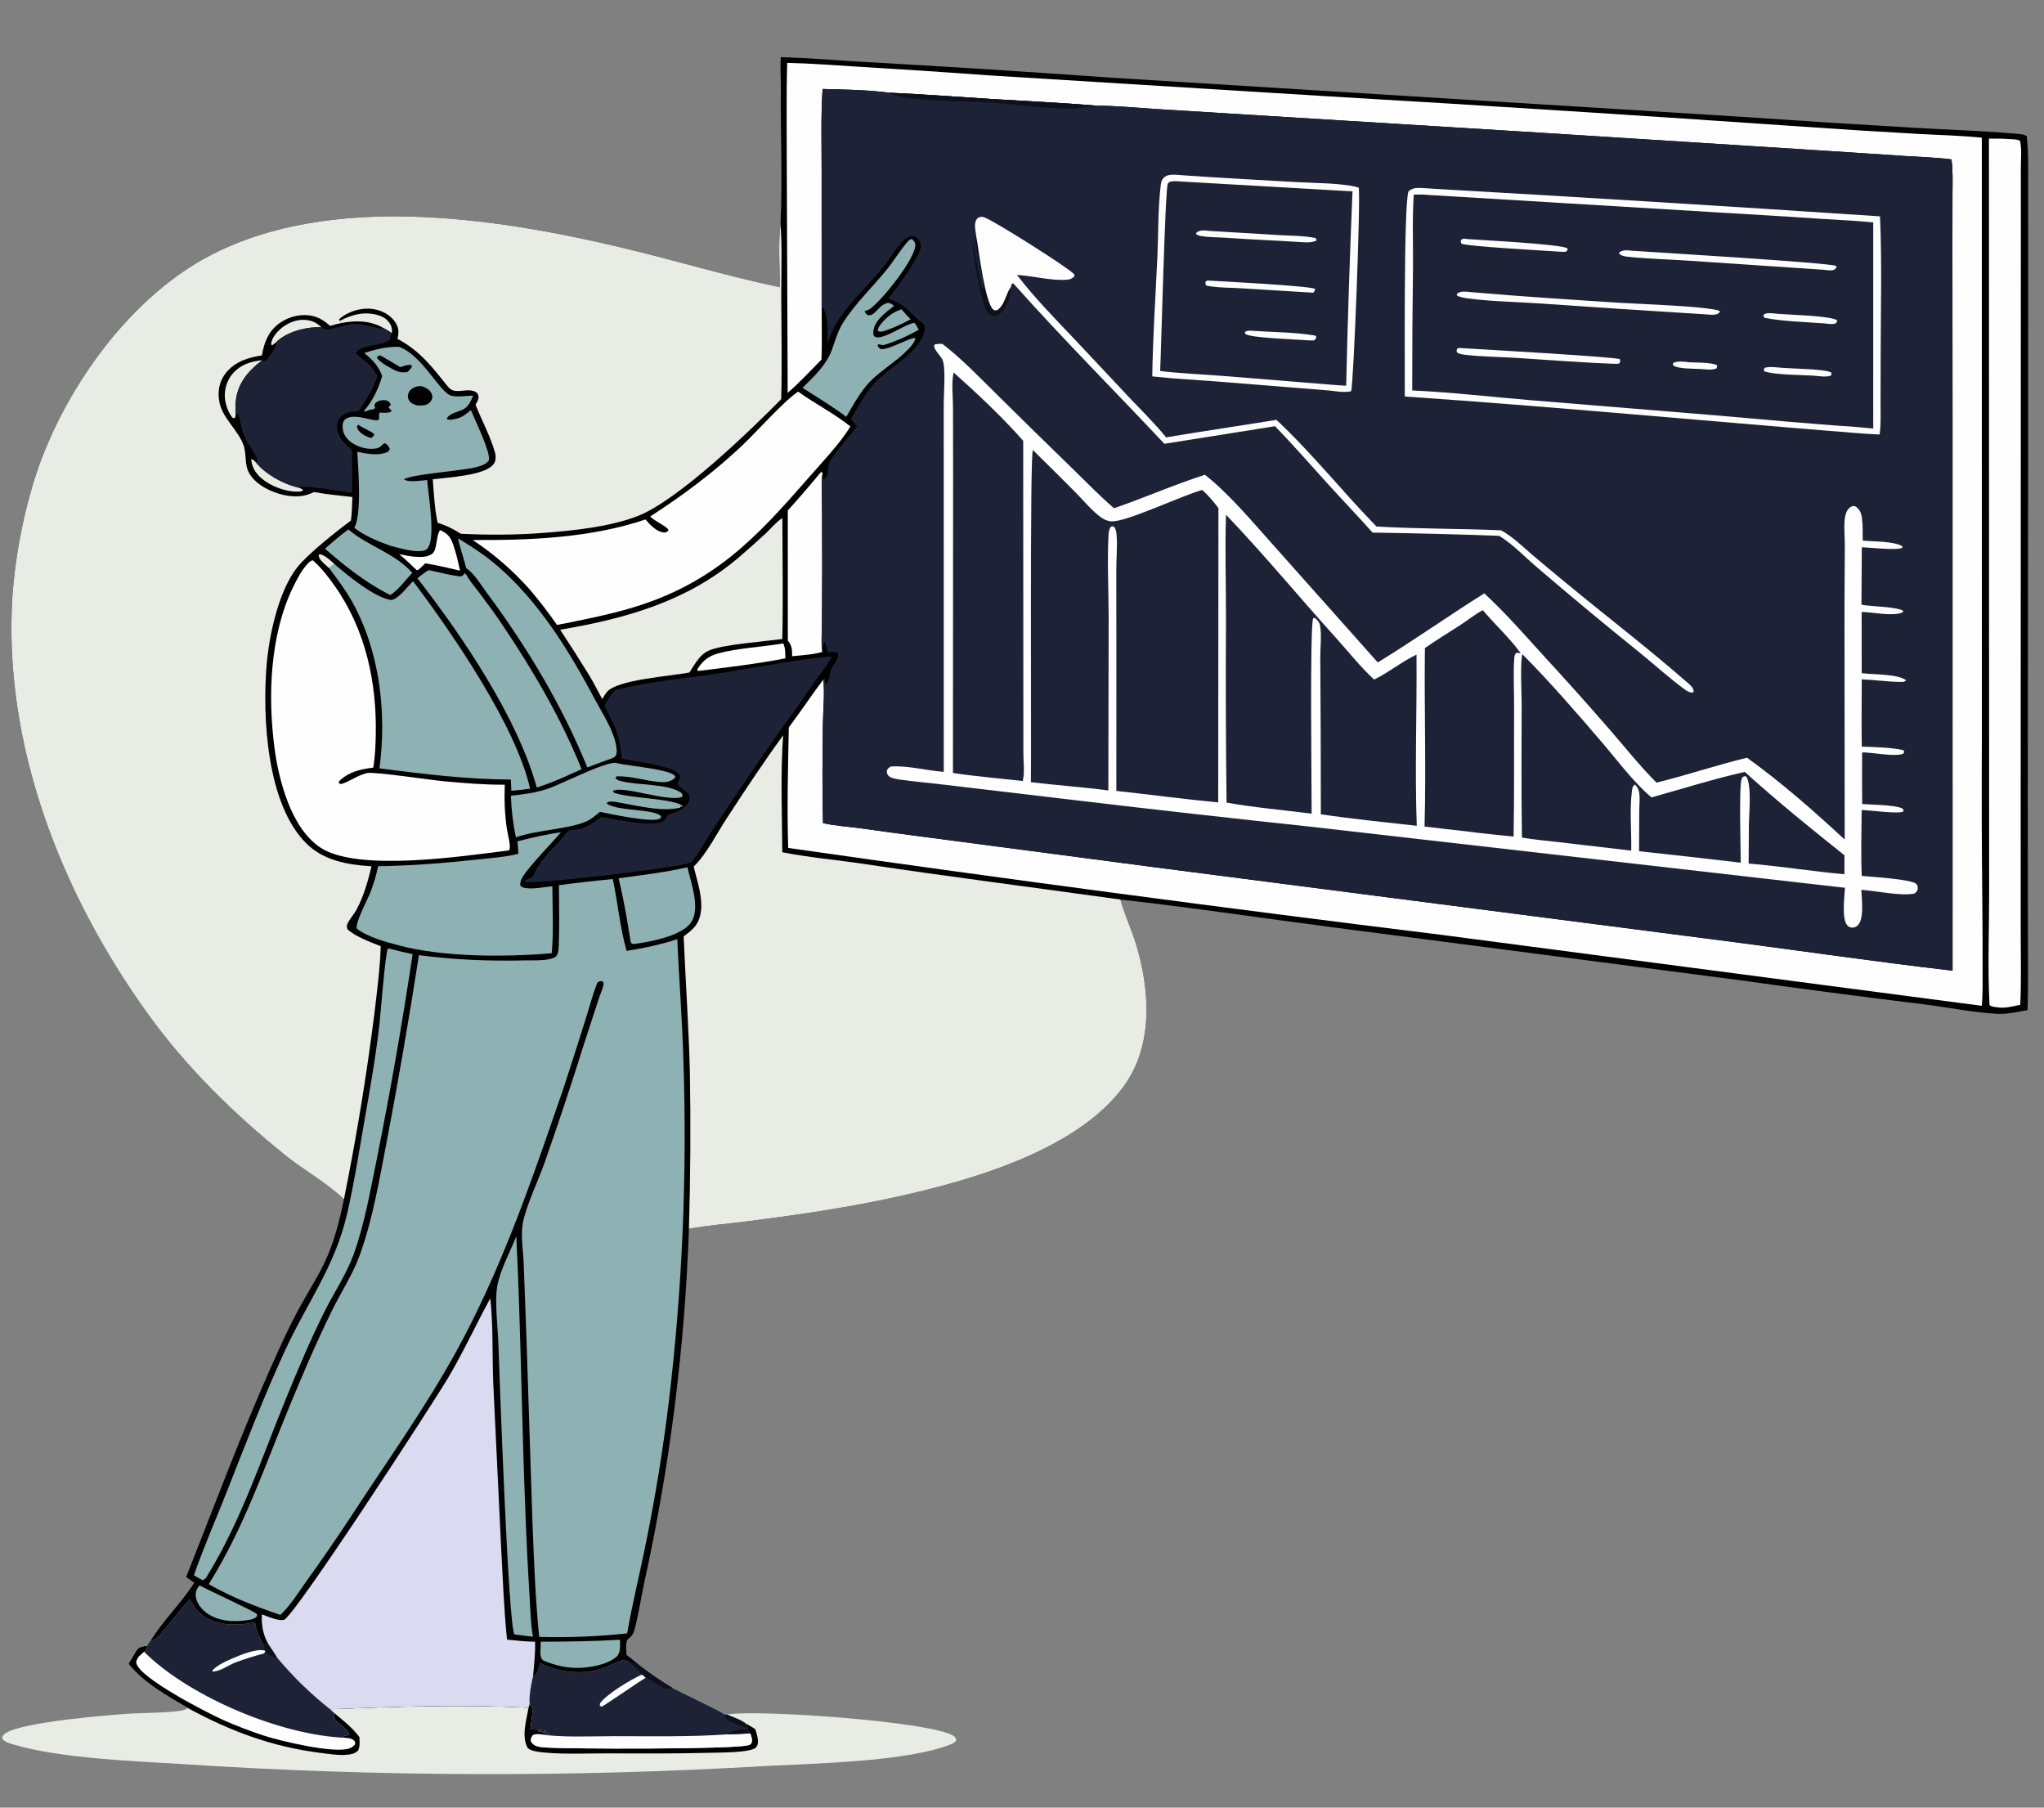 <svg xmlns="http://www.w3.org/2000/svg" width="950" height="840" viewBox="0 0 950 840" fill="none">
<rect x="0" y="0" width="950" height="840" fill="#808080" stroke="none"/>
<g clip-path="url(#clip0_217_787)">
<path d="M88.191 743.222C83.493 748.19 79.565 753.524 75.137 758.642C73.696 760.308 72.588 762.009 70.085 762.335C69.266 763.209 68.79 763.74 68.442 764.845C66.84 765.059 65.084 765.157 63.994 766.303C63.364 766.966 62.895 767.897 62.445 768.66L59.726 773.178C66.862 782.034 77.018 787.619 87.183 793.655C86.842 793.908 86.562 794.236 86.16 794.413C82.753 795.922 65.628 796.001 61.125 796.281C50.494 796.94 10.434 800.174 2.559 805.429C1.519 806.123 1.215 806.633 0.918 807.7C1.928 809.454 4.313 810.097 6.363 810.702C28.255 817.167 61.659 818.335 84.913 819.787C107.468 821.26 130.048 822.384 152.652 823.158C175.255 823.932 197.868 824.355 220.49 824.428C243.112 824.5 265.728 824.222 288.338 823.593C310.948 822.965 333.537 821.986 356.105 820.657C379.445 819.414 421.717 818.673 441.948 810.56C443.109 810.094 443.714 809.719 444.425 808.771C444.288 807.678 444.111 807.28 443.041 806.598C432.588 799.945 351.891 794.337 338.33 796.691C338.173 796.719 338.018 796.75 337.862 796.779L336.8 796.749C335.092 795.211 316.679 786.589 312.737 784.48C306.644 780.793 300.968 776.982 295.599 772.548C294.277 772.581 293.416 772.506 292.126 772.165C291.074 771.634 290.597 771.178 289.323 771.505C286.252 772.292 283.159 774.174 280.16 775.247C272.992 777.816 263.981 777.513 256.809 775.16C254.83 774.511 252.807 773.701 250.961 772.818C250.5 774.553 250.2 776.54 249.111 778.073L247.777 778.786C246.846 782.488 245.84 788.044 246.165 791.769L245.644 793.59C214.968 791.951 184.086 793.079 153.424 794.277C148.861 790.657 144.527 786.85 140.422 782.856C136.318 778.861 132.464 774.7 128.861 770.371C127.535 768.099 125.955 765.889 124.506 763.67L122.364 764.144C120.49 760.741 118.946 757.682 118.568 753.901C112.413 754.968 106.26 755.596 100.205 753.687C94.085 751.758 90.805 748.054 88.191 743.222Z" fill="#E8ECE4"></path>
<path d="M246.165 791.769L245.644 793.59C244.716 799.216 242.164 807.123 245.361 812.426C247.214 813.898 250.955 814.215 253.447 814.439C262.559 815.259 272.38 814.785 281.551 814.799C297.702 814.821 313.941 814.96 330.082 814.521C334.582 814.399 347.806 814.477 350.942 812.374C352.21 811.522 352.399 809.698 352.247 808.432C352.027 806.752 351.604 805.109 350.979 803.504C349.587 802.635 348.217 801.711 346.693 801.017C346.89 802.372 347.425 804.633 348.692 805.496C349.201 806.912 349.937 808.737 349.153 810.165C348.813 810.783 348.125 810.919 347.383 811.088C339.322 812.923 264.21 812.81 253.378 812.039C251.653 811.916 249.758 811.799 248.329 810.872C247.521 810.347 247.203 809.93 246.749 809.181C246.684 807.837 246.824 807.621 247.579 806.424C248.794 805.733 249.865 805.893 251.249 805.958C252.521 805.838 253.806 805.821 255.085 805.775L254.792 805.372L250.221 804.555L250.312 804.248C251.603 804.465 252.746 804.716 254.066 804.497C251.918 803.67 248.86 803.789 246.509 803.642C246.745 801.902 246.968 800.161 247.177 798.418C247.457 796.037 248.084 793.759 246.165 791.769Z" fill="black"></path>
<path d="M348.692 805.497C345.138 805.679 341.562 805.916 338.002 805.962C320.638 807.179 302.839 806.793 285.416 806.8C274.921 806.805 261.332 807.496 251.249 805.958C249.865 805.893 248.794 805.733 247.579 806.424C246.824 807.621 246.685 807.838 246.75 809.182C247.203 809.93 247.521 810.348 248.329 810.872C249.758 811.799 251.653 811.917 253.378 812.039C264.21 812.81 339.322 812.923 347.383 811.088C348.125 810.919 348.813 810.783 349.153 810.165C349.937 808.737 349.201 806.913 348.692 805.497Z" fill="#FEFEFE"></path>
<path d="M292.126 772.165C291.074 771.634 290.597 771.177 289.322 771.504C286.252 772.291 283.158 774.173 280.16 775.247C272.992 777.816 263.981 777.513 256.809 775.159C254.83 774.51 252.807 773.701 250.961 772.818C250.5 774.553 250.2 776.539 249.11 778.073L247.777 778.786C246.846 782.488 245.84 788.044 246.165 791.769C248.084 793.759 247.457 796.037 247.177 798.418C246.968 800.161 246.745 801.902 246.509 803.642C248.86 803.789 251.918 803.67 254.065 804.497C252.746 804.716 251.603 804.465 250.312 804.248L250.221 804.555L254.792 805.372L255.084 805.775C253.806 805.821 252.521 805.838 251.249 805.958C261.332 807.495 274.921 806.804 285.416 806.8C302.839 806.793 320.638 807.178 338.002 805.962C341.562 805.915 345.137 805.679 348.692 805.496C347.425 804.633 346.89 802.372 346.693 801.017C344.624 799.274 340.484 797.907 337.862 796.779L336.8 796.749C335.092 795.211 316.679 786.589 312.737 784.48C306.644 780.793 300.968 776.982 295.599 772.547C294.276 772.581 293.416 772.506 292.126 772.165Z" fill="#1D2237"></path>
<path d="M337.862 796.779L336.8 796.749C337.355 798.645 337.927 799.315 339.911 800.298C342.495 801.58 345.41 802.359 348.134 803.4C344.433 803.826 340.859 803.692 338.002 805.962C341.562 805.915 345.137 805.679 348.692 805.496C347.425 804.633 346.89 802.372 346.693 801.017C344.624 799.274 340.484 797.907 337.862 796.779Z" fill="#0E101C"></path>
<path d="M295.599 772.548C294.277 772.581 293.416 772.506 292.126 772.165C294.309 774.057 296.762 775.894 298.341 778.193L300.111 779.604C300.327 779.698 300.546 779.789 300.762 779.885C304.249 781.434 307.665 785.546 312.091 784.658C312.312 784.614 312.523 784.539 312.737 784.48C306.644 780.793 300.968 776.982 295.599 772.548Z" fill="#0E101C"></path>
<path d="M298.341 778.193C293.303 780.4 281.642 787.426 278.835 791.609L278.798 792.617L279.549 793.142C280.432 792.955 297.156 781.364 300.111 779.604L298.341 778.193Z" fill="#FEFEFE"></path>
<path d="M88.191 743.222C83.493 748.19 79.565 753.524 75.137 758.642C73.696 760.308 72.588 762.009 70.085 762.335C69.266 763.209 68.79 763.74 68.442 764.845C66.84 765.059 65.084 765.157 63.994 766.303C63.364 766.966 62.896 767.897 62.445 768.66L59.726 773.178C66.862 782.034 77.018 787.619 87.183 793.655C106.504 804.171 126.031 811.681 148.957 814.545C153.337 815.092 158.584 816.041 162.934 815.188C164.473 814.886 165.362 814.439 166.422 813.465C167.314 811.528 167.122 809.317 167.041 807.264C163.944 803.022 159.516 799.547 155.355 796.058L153.424 794.277C148.861 790.657 144.527 786.85 140.422 782.856C136.318 778.861 132.464 774.7 128.861 770.371C127.535 768.099 125.955 765.889 124.506 763.67L122.364 764.144C120.49 760.741 118.946 757.682 118.568 753.901C112.413 754.968 106.26 755.596 100.205 753.687C94.085 751.758 90.805 748.054 88.191 743.222Z" fill="#1D2237"></path>
<path d="M128.861 770.37C127.535 768.099 125.954 765.889 124.506 763.669L122.363 764.144C122.663 765.119 122.986 766.032 123.067 767.042L123.349 767.472C124.502 768.724 125.221 769.331 126.902 770.026C127.114 770.114 127.322 770.211 127.532 770.301C128.202 770.588 127.814 770.483 128.861 770.37Z" fill="#0E101C"></path>
<path d="M123.067 767.042C118.932 765.879 110.897 769.446 107.25 771.016C104.055 772.391 101.028 773.875 98.713 776.249L98.798 776.796C102.788 776.578 106.095 773.786 109.633 772.468C113.819 770.908 118.241 769.54 122.61 768.395L123.349 767.472L123.067 767.042Z" fill="#FEFEFE"></path>
<path d="M68.442 764.845C66.84 765.059 65.084 765.157 63.994 766.303C63.364 766.966 62.896 767.897 62.445 768.66L59.726 773.178C66.862 782.034 77.018 787.619 87.183 793.655C106.504 804.171 126.031 811.681 148.957 814.545C153.337 815.092 158.584 816.041 162.934 815.188C164.473 814.886 165.362 814.439 166.422 813.465C167.314 811.528 167.122 809.317 167.041 807.264C163.944 803.022 159.516 799.547 155.355 796.058C154.998 797.296 155.023 797.957 155.823 799.069C157.484 801.377 162.261 803.658 162.352 806.37C162.128 806.377 161.905 806.379 161.681 806.39C160.951 806.425 160.43 806.521 159.744 806.708L159.552 807.477C158.861 807.508 158.154 807.433 157.464 807.383C127.245 805.179 86.715 787.404 66.938 767.553C67.043 767.509 67.164 767.487 67.251 767.422C68.246 766.695 68.217 765.868 68.442 764.845Z" fill="#FEFEFE"></path>
<path d="M68.442 764.845C66.84 765.059 65.084 765.157 63.994 766.303C63.364 766.966 62.896 767.897 62.445 768.66L59.726 773.178C66.862 782.034 77.018 787.619 87.183 793.655C106.504 804.171 126.031 811.681 148.957 814.545C153.337 815.092 158.584 816.041 162.934 815.188C164.473 814.886 165.362 814.439 166.422 813.465C167.314 811.528 167.122 809.317 167.041 807.264C163.944 803.022 159.516 799.547 155.355 796.058C154.998 797.296 155.023 797.957 155.823 799.069C157.484 801.377 162.261 803.658 162.352 806.37C162.128 806.377 161.905 806.379 161.681 806.39C160.951 806.425 160.43 806.521 159.744 806.708L159.552 807.477C161.12 807.633 163.258 807.633 164.396 808.692C165.189 809.43 165.172 809.773 164.999 810.659C164.249 811.543 163.6 812.033 162.435 812.466C155.402 815.083 129.669 808.891 122.435 806.474C116.005 804.326 109.735 801.985 103.628 799.234C95.46 795.555 65.731 780.133 63.48 773.234C63.033 771.864 63.724 771.15 64.376 769.944L66.938 767.553C67.043 767.509 67.164 767.487 67.251 767.422C68.246 766.695 68.217 765.868 68.442 764.845Z" fill="black"></path>
<path d="M942.338 469.429C942.787 457.042 942.524 444.601 942.525 432.207L942.457 369.677L942.619 218.059L942.646 117.249L942.625 85.858C942.613 78.307 942.855 70.716 941.97 63.194C940.568 62.404 938.849 62.276 937.208 62.136C921.29 60.772 905.059 60.293 889.081 59.343C862.174 57.769 835.279 56.059 808.395 54.212L515.887 36.059C477.565 33.327 439.218 30.884 400.846 28.73C388.218 28.037 375.559 26.873 362.911 26.56C362.564 31.633 362.967 36.838 362.918 41.934C362.724 62.457 363.762 83.573 362.755 103.998C361.611 113.575 362.456 123.811 362.48 133.471C338.06 128.386 312.693 120.669 288.18 114.876C229.057 100.902 153.991 89.848 98.456 118.307C56.895 139.605 26.013 187.476 14.836 226.688C12.41 235.015 10.438 243.419 8.919 251.9C7.4 260.38 6.341 268.902 5.741 277.465C1.568 345.115 27.454 413.922 68.785 471.249C86.452 495.754 108.372 517.381 132.907 537.086C141.468 543.961 152.211 549.869 159.853 557.301C158.05 565.947 155.982 574.632 152.542 582.929C149.02 591.419 143.856 599.168 139.399 607.299C134.398 616.426 130.063 626.01 125.878 635.428C111.623 667.511 99.388 700.355 86.52 732.855C87.766 733.737 88.996 734.651 90.302 735.467C84.342 744.865 75.886 752.92 70.085 762.335C72.588 762.009 73.696 760.308 75.137 758.642C79.565 753.523 83.493 748.19 88.191 743.222C90.805 748.054 94.085 751.758 100.205 753.687C106.26 755.596 112.413 754.968 118.568 753.901C118.946 757.682 120.49 760.741 122.364 764.144L124.506 763.669C125.955 765.889 127.535 768.099 128.861 770.37C132.464 774.7 136.318 778.861 140.422 782.856C144.527 786.85 148.861 790.657 153.424 794.276C184.086 793.079 214.968 791.951 245.644 793.59L246.165 791.769C245.84 788.044 246.846 782.488 247.777 778.786L249.111 778.073C250.201 776.54 250.5 774.553 250.961 772.818C252.807 773.701 254.83 774.51 256.809 775.159C263.981 777.513 272.992 777.816 280.16 775.247C283.159 774.173 286.252 772.292 289.323 771.505C290.597 771.178 291.074 771.634 292.126 772.165C293.416 772.506 294.277 772.581 295.599 772.548C294.218 771.332 292.683 770.213 291.226 769.063C291.058 766.731 290.769 764.441 291.472 762.151C292.383 761.276 293.695 760.202 294.24 759.117C295.719 756.175 298.278 740.834 299.265 736.268C302.267 722.638 304.957 708.963 307.333 695.244C309.709 681.525 311.771 667.772 313.517 653.985C315.264 640.198 316.694 626.387 317.808 612.553C318.922 598.718 319.719 584.871 320.198 571.01C329.181 569.345 338.738 568.683 347.853 567.496C367.807 564.898 387.634 562.128 407.291 558.154C446.966 550.134 500.198 535.635 522.57 504.39C536.179 485.383 534.357 459.788 528.092 439.068C526.016 432.204 522.855 425.52 520.924 418.673L520.745 418.021C553.974 421.741 587.124 426.734 620.261 431.037L807.697 455.376C836.372 459.394 865.095 463.159 893.863 466.67C905.294 468.114 917.151 470.558 928.653 471.146C932.986 471.367 938.084 470.104 942.338 469.429Z" fill="black"></path>
<path d="M155.596 262.282C153.631 260.508 151.871 258.623 149.191 257.64L148.163 257.69C147.997 258.738 148.554 259.678 149.264 260.512C150.36 261.798 151.82 262.985 153.103 264.145C153.911 262.972 154.151 262.906 155.596 262.282Z" fill="#E8ECE4"></path>
<path d="M418.953 143.709C415.996 144.774 413.816 146.073 411.694 148.116C410.335 149.424 407.836 151.978 407.969 153.752C408.829 154.229 409.085 154.089 410.081 154.074C414.829 152.642 418.948 150.651 423.232 148.415C421.736 146.903 420.366 145.278 418.953 143.709Z" fill="#8EB2B3"></path>
<path d="M119.036 214.988C118.383 214.36 117.799 213.425 116.801 213.359C116.87 216.762 118.755 219.898 121.543 222.289C125.664 225.825 132.461 228.553 138.394 228.467C139.497 228.452 140.164 228.43 140.951 227.734C140.186 227.072 139.57 226.865 138.549 226.557C131.29 224.798 123.364 220.276 119.036 214.988Z" fill="#E8ECE4"></path>
<path d="M182.118 154.834C182.33 152.946 182.107 151.668 180.967 149.996C179.531 147.89 177.309 146.787 174.587 146.162C168.462 144.754 163.273 146.396 158.077 149.027L158.762 150.09C165.517 148.831 172.037 148.943 178.016 152.301C178.159 152.381 178.292 152.473 178.429 152.558C179.775 153.23 180.919 153.988 182.118 154.834Z" fill="#E8ECE4"></path>
<path d="M149.415 152.117C147.112 149.957 145.141 148.883 141.632 148.644C137.937 148.391 134.12 149.96 131.415 152C129.094 153.75 126.255 156.902 126.059 159.63C126.046 159.806 126.071 159.983 126.078 160.159L126.552 160.449C127.221 159.945 127.881 159.433 128.532 158.911C128.947 158.35 129.603 157.88 130.187 157.446C135.207 153.719 142.838 151.78 149.415 152.117Z" fill="#E8ECE4"></path>
<path d="M121.926 167.368C116.566 167.941 111.994 169.431 108.548 173.161C105.106 176.886 103.853 182.041 104.754 186.678C105.247 189.211 106.333 191.971 108.033 194.09L108.875 194.425C109.469 193.676 109.293 194.055 109.49 193.321C109.451 191.266 109.397 189.199 109.535 187.146C110.092 178.845 114.773 172.755 121.926 167.368Z" fill="#E8ECE4"></path>
<path d="M204.607 246.349C203.403 247.382 202.967 252.046 202.58 253.707C202.172 255.459 201.916 256.902 199.95 257.909C196.262 259.8 189.462 258.317 185.518 257.515C188.57 259.858 190.947 262.541 193.79 265.024L194.483 264.753C195.604 263.827 196.62 262.795 197.658 261.801C203.088 262.593 208.478 264.007 213.808 265.191C212.982 261.39 212.12 257.395 210.838 253.69C209.58 250.052 208.561 248.141 204.607 246.349Z" fill="#FEFEFE"></path>
<path d="M92.997 736.861L92.519 736.921C91.192 738.755 90.682 740.183 91.086 742.352C91.741 745.881 94.524 748.883 98.004 750.773C103.496 753.757 110.269 753.752 116.44 752.657C117.973 752.233 118.764 752.011 119.565 750.819C119.471 750.541 119.462 750.232 119.285 749.985C118.505 748.898 96.407 738.766 92.997 736.861Z" fill="#8EB2B3"></path>
<path d="M364.047 298.984C354.536 300.646 342.706 301.166 333.723 303.653C328.908 304.985 326.376 307.401 324.054 311.092L324.414 311.82C337.911 310.139 351.719 308.515 365.016 305.942L364.969 304.098C364.933 302.209 364.828 300.77 364.047 298.984Z" fill="#FEFEFE"></path>
<path d="M288.159 762.001C275.854 762.727 263.649 762.877 251.322 762.894C251.43 765.141 250.805 767.865 251.416 770.022C251.842 771.53 252.428 771.527 253.901 772.214C258.425 773.937 263.06 775.041 268.046 775.07C273.976 775.104 282.386 773.591 286.574 769.853C288.622 768.025 288.126 764.344 288.159 762.001Z" fill="#8EB2B3"></path>
<path d="M161.889 246.035C158.065 248.85 154.559 251.896 151.024 254.964C160.391 263.144 169.783 270.594 181.341 276.538C185.219 274.164 188.499 269.414 191.623 266.252C183.765 257.105 171.002 253.828 161.889 246.035Z" fill="#8EB2B3"></path>
<path d="M319.503 403.031C309.027 405.418 298.191 406.656 287.498 408.133C289.869 417.848 291.525 427.581 293.06 437.411L293.448 438.387C294.453 438.816 294.443 438.7 295.532 438.556C303.156 437.538 316.144 434.84 320.711 429.281C325.996 422.848 321.094 410.218 319.503 403.031Z" fill="#8EB2B3"></path>
<path d="M382.32 219.552L381.504 219.436C376.518 225.455 371.398 231.391 366.145 237.243L366.166 297.703C368.207 300.185 368.164 302.047 368.159 304.949C372.606 304.443 378.04 304.266 382.223 302.925C381.538 298.611 382.009 293.819 382.029 289.446L382.141 263.312L382.049 235.08C382.032 230.004 381.566 224.584 382.32 219.552Z" fill="#FEFEFE"></path>
<path d="M423.762 111.012C423.179 111.273 422.608 111.496 422.18 111.941C419.583 114.643 414.978 121.802 412.141 125.297C405.603 133.351 397.576 140.978 392.076 149.575C389.42 153.728 388.228 158.177 386.609 162.648C384.123 169.517 378.418 174.885 373.001 180.238C379.851 184.616 386.876 188.889 393.342 193.675C396.805 187.884 400.158 181.304 405.261 176.428C409.355 172.519 414.507 169.132 418.882 165.393C421.261 163.108 424.749 160.299 425.446 157.21C424.009 156.175 413.602 162.53 409.492 162.241C408.375 161.617 408.343 161.568 407.871 160.503L408.249 159.963L410.481 160.41C414.975 159.199 422.676 155.812 426.522 153.485C426.687 153.385 426.848 153.282 427.012 153.181C426.446 152.057 425.82 151.074 425.073 150.028C421.495 150.308 413.811 155.881 408.898 156.711C407.683 156.917 407.185 156.818 406.218 156.207C406.003 155.677 405.957 155.659 405.914 155.007C405.557 149.623 411.377 145.4 415.522 142.122C414.727 141.417 414.129 141.116 413.072 140.739C409.9 140.969 408.334 143.793 406.271 145.504C405.27 146.334 404.805 146.485 403.425 146.519C402.429 145.8 402.291 145.633 401.839 144.591C402.713 144.306 403.674 144.04 404.398 143.512C410.327 139.188 425.159 120.457 425.425 114.004C425.48 112.658 424.721 111.977 423.762 111.012Z" fill="#8EB2B3"></path>
<path d="M286.247 354.51C280.877 353.984 260.675 364.57 254.105 366.704C248.765 368.439 243.099 369.178 237.453 369.772C237.657 376.331 238.443 382.662 239.77 389.12C249.498 385.562 265.874 385.273 273.494 381.227C275.445 380.19 277.173 378.611 278.829 377.256C283.78 378.309 302.553 382.286 306.44 380.534C307.141 380.218 307.064 379.947 307.298 379.358C304.272 375.726 286.741 377.102 281.971 373.371L282.56 372.665C284.765 372.199 287.039 372.825 289.221 373.209C297.502 374.666 307.841 377.31 316.134 375.319L316.641 374.023L317.32 374.657L316.726 375.09L316.415 373.89C309.588 370.961 294.78 371.043 286.487 368.733C285.403 368.43 285.352 368.498 284.829 367.59C289.013 364.724 310.479 372.889 317.008 370.318C317.374 369.328 317.171 369.39 316.711 368.491C310.479 363.997 296.251 365.077 288.366 362.904C287.18 362.577 286.622 362.362 286.012 361.408L286.618 360.774C293.996 360.454 301.262 363.432 308.483 363.462C310.505 363.47 312.291 362.72 313.685 361.538C313.818 361.046 313.952 361.006 313.639 360.563C311.46 357.487 292.011 355.892 287.188 354.741L286.247 354.51Z" fill="#8EB2B3"></path>
<path d="M239.97 574.531C236.986 581.939 232.452 590.107 231.084 597.81C229.864 604.675 231.389 617.242 231.644 624.65C232.14 639.087 236.265 756.239 239.113 759.509C241.95 759.946 244.848 760.227 247.703 760.58C246.603 754.41 246.523 748.012 246.125 741.777C245.347 729.204 244.721 716.626 244.245 704.043C242.461 660.878 242.086 617.69 239.97 574.531Z" fill="#8EB2B3"></path>
<path d="M212.898 250.186C213.828 254.794 215.574 259.381 216.644 264.002C220.546 266.602 223.696 272.042 226.352 275.615C245.14 300.891 261.502 328.319 272.974 356.63C276.169 355.37 279.433 354.215 282.664 353.018C283.824 352.644 285.281 352.226 286.028 351.354C287.068 350.14 286.527 347.247 286.251 345.891C284.801 338.782 280.027 331.632 276.559 325.1C265.153 303.612 251.01 280.113 231.382 263.153C225.683 258.228 219.512 254.157 212.898 250.186Z" fill="#8EB2B3"></path>
<path d="M199.265 264.942C197.342 265.944 195.667 267.431 193.981 268.707C215.289 295.996 240.786 334.058 249.481 365.986C253.384 364.711 257.106 363.271 260.846 361.686L270.296 357.445C261.185 334.544 247.811 311.621 233.703 290.655C230.274 285.56 226.603 280.523 222.881 275.577C220.794 272.803 218.409 270.187 216.792 267.182C216.708 267.027 216.63 266.869 216.55 266.713L216.278 267.097L216.041 266.049C215.675 266.693 215.448 267.275 214.732 267.702C213.466 268.455 201.653 265.343 199.265 264.942Z" fill="#8EB2B3"></path>
<path d="M181.059 440.847L180.275 440.837C179.1 442.587 176.852 471.642 176.349 476.067C174.579 491.649 171.782 507.019 169.096 522.494C166.705 536.273 164.543 550.108 161.392 563.781C155.638 588.746 142.902 604.959 132.35 627.868C122.501 649.25 114.172 670.978 105.603 692.738C100.452 705.815 94.745 718.788 90.133 732.009C91.5 732.795 92.744 733.643 94.196 734.324C95.676 733.746 95.913 732.871 96.691 731.682C112.286 706.076 121.461 677.904 132.571 650.771C138.28 636.83 144.085 622.997 150.872 609.401C155.224 600.682 161.08 592.012 164.327 582.999C169.492 568.663 172.092 553.296 175.141 538.534C181.475 506.92 187.019 475.207 191.772 443.395C188.157 442.644 184.614 441.783 181.059 440.847Z" fill="#8EB2B3"></path>
<path d="M363.625 240.737C360.779 242.55 358.213 245.684 355.799 247.952C351.618 251.845 347.334 255.655 342.949 259.383C319.671 279.043 291.881 287.336 260.337 292.631C264.914 299.557 269.368 306.539 273.7 313.578C275.928 317.263 277.869 321.079 279.884 324.85C279.964 324.726 280.045 324.603 280.124 324.478C280.717 323.537 281.289 322.564 281.986 321.674C286.622 315.746 311.707 314.271 320.413 312.511C321.87 310.273 323.271 307.854 325.008 305.765C326.357 304.142 327.883 302.925 330.014 302.084C336.682 299.452 355.373 298.058 363.595 296.966C363.996 278.245 363.648 259.462 363.625 240.737Z" fill="#E8ECE4"></path>
<path d="M185.47 161.16C179.936 161.012 174.403 162.356 169.303 164.056C173.368 167.358 175.964 170.136 177.625 174.777C175.993 180.275 173.435 185.985 169.464 190.584C169.345 190.723 169.22 190.858 169.098 190.994L169.746 191.282C170.757 190.835 171.588 190.473 172.721 190.309C173.809 190.152 173.651 190.14 174.389 189.54L173.974 188.261C174.399 187.392 174.517 187.103 175.502 186.58C176.903 185.838 178.369 185.847 179.919 186.133C180.928 186.855 181.21 187.007 181.653 188.044L180.534 189.336C181.072 189.828 181.552 190.324 182.024 190.863L181.473 191.488C179.887 191.872 178.821 191.905 177.178 191.755L176.647 191.702C175.72 192.427 176.565 194.03 175.911 195.241C173.904 195.524 171.49 194.676 169.525 194.282C166.934 193.763 163.131 193.064 160.822 194.59C159.415 195.52 159.219 197.051 159.248 198.448C159.304 201.137 160.549 203.431 162.873 205.262C165.642 207.443 169.648 208.776 173.44 208.553C175.676 208.422 176.538 207.941 177.951 206.517C178.486 205.978 178.095 206.2 179.084 205.998C180.221 206.831 180.587 207.322 181.132 208.465C180.881 209.328 180.954 209.591 179.994 210.051C176.108 211.918 170.068 210.862 166.081 209.923C166.443 217.75 168.261 238.894 164.675 245.264C169.34 248.964 175.66 251.532 181.477 253.641C185.42 254.614 189.524 255.896 193.649 256.106C195.051 256.178 197.265 256.152 198.315 255.241C202.979 251.197 198.878 229.143 198.544 223.061C196.833 223.241 195.113 223.434 193.392 223.544C191.683 223.653 188.998 223.699 187.679 222.731C192.197 220.242 213.557 218.936 220.914 217.18C223.48 216.568 225.905 215.858 227.273 213.802C227.775 209.398 220.908 195.671 218.859 190.559C217.03 192.041 215.208 193.752 212.736 194.404C211.344 194.771 209.14 195.396 207.76 194.801L207.665 194.441C208.917 192.245 212.099 191.574 214.505 190.616C217.38 189.471 218.653 186.863 219.654 184.465L219.886 183.896C216.769 183.804 212.645 184.677 209.721 183.87C204.306 182.377 196.378 165.088 185.47 161.16Z" fill="#8EB2B3"></path>
<path d="M166.604 197.375L165.909 198.039C165.966 198.592 165.938 198.682 166.199 199.269C167.118 201.329 170.168 202.935 172.493 203.581C173.331 202.854 173.749 202.752 173.943 201.718C172.039 200.073 169.283 199.287 167.127 197.753L166.604 197.375Z" fill="black"></path>
<path d="M176.771 165.136C176.15 165.229 175.82 165.409 175.281 165.673L175.333 166.527C176.853 168.27 178.979 169.63 181.127 170.785C184.022 172.342 185.905 173.545 189.426 172.85C190.373 171.982 190.917 171.332 191.505 170.262L191.137 169.615C189.21 169.438 187.835 170.003 186.069 170.603L176.771 165.136Z" fill="black"></path>
<path d="M196.078 179.469C195.482 179.464 194.745 179.423 194.151 179.527C192.538 179.81 190.846 180.765 190.126 182.073C189.452 183.298 189.373 184.554 189.968 185.807C190.668 187.285 192.123 187.798 193.713 188.389C195.022 188.397 196.63 188.513 197.879 188.149C199.015 187.817 200.018 186.92 200.521 186.016C201.108 184.961 201.07 183.929 200.568 182.867C199.682 180.989 198.161 180.272 196.078 179.469Z" fill="black"></path>
<path d="M260.69 386.744C253.764 387.719 247.146 389.243 240.45 390.987C240.745 392.893 240.821 394.818 240.943 396.736C235.001 398.278 228.079 398.751 221.919 399.416C206.492 401.082 191.289 402.319 175.734 402.527C174.97 406.484 173.734 410.436 172.326 414.261C171.138 417.485 164.823 429.049 165.881 431.602C170.997 435.482 178.979 437.625 185.415 439.339C205.961 444.838 235.01 444.818 256.438 442.964C257.348 432.712 256.76 422.121 256.72 411.835C252.952 412.23 248.082 413.216 244.348 412.698C243.076 412.521 242.597 412.332 241.822 411.477C241.654 409.926 242.144 408.763 242.991 407.407C246.376 401.985 256.088 392.243 260.69 386.744Z" fill="#8EB2B3"></path>
<path d="M178.429 152.558C174.499 153.005 169.681 150.518 165.513 150.487C160.783 150.452 156.816 152.496 152.26 153.017C150.866 153.176 150.458 152.843 149.415 152.118C142.838 151.78 135.207 153.719 130.187 157.446C129.603 157.88 128.946 158.35 128.532 158.911C128.57 160.829 125.312 166.162 123.53 167.395C123.063 167.718 122.99 167.704 122.499 167.844L121.926 167.368C114.773 172.755 110.092 178.845 109.535 187.146C109.397 189.199 109.451 191.266 109.49 193.321L110.22 192.277L110.806 192.575C111.902 196.923 112.312 200.583 114.546 204.728C115.952 207.338 118.359 210.205 119.345 212.902C119.652 213.738 119.512 214.251 119.036 214.988C123.364 220.276 131.29 224.798 138.549 226.557C141.467 225.223 158.86 228.485 163.682 228.969C163.795 222.293 163.649 215.601 163.617 208.923C160.06 206.11 157.109 203.261 156.695 198.908C156.51 196.96 156.998 195.013 158.582 193.539C160.829 191.45 163.512 191.206 166.665 191.116C170.234 185.925 173.424 180.701 175.417 174.915C172.011 167.762 167.305 166.992 165.469 163.848C168.085 159.936 177.471 160.903 181.121 157.975C181.71 156.784 181.746 156.523 181.588 155.236L182.118 154.834C180.919 153.988 179.775 153.23 178.429 152.558Z" fill="#1D2237"></path>
<path d="M191.98 270.083C189.59 272.374 185.356 278.184 181.956 278.834C174.347 278.004 161.056 266.976 155.596 262.282C154.151 262.906 153.911 262.972 153.103 264.145C156.876 269.279 160.744 274.322 163.78 279.817C176.729 303.254 179.732 331.578 176.373 357.074C196.753 359.664 216.769 362.173 237.428 362.268L237.664 367.447C240.584 367.278 243.485 366.869 246.382 366.52C239.83 337.503 210.878 295.177 191.98 270.083Z" fill="#8EB2B3"></path>
<path d="M386.538 304.98C369.191 306.573 351.963 310.143 334.796 312.769C318.679 315.234 301.442 316.632 285.8 320.709C283.84 323.016 282.351 325.322 280.879 327.871C286.191 338.396 287.899 340.934 288.858 352.506C296.079 353.911 304.128 354.954 311.026 357.179C313.282 357.908 314.902 358.654 315.946 360.549C316.087 361.647 315.947 362.147 315.389 363.164C315.339 363.256 314.852 364.077 314.829 364.222C314.687 365.141 319.306 367.696 320.052 369.323C320.651 370.627 320.558 371.903 319.801 373.147C317.941 376.207 314.04 377.468 310.458 378.557C309.549 379.95 308.854 381.246 307.316 382.201C300.014 383.749 286.954 380.916 279.435 379.601C274.167 383.563 271.474 385.361 264.322 385.839C263.143 386.976 262.155 388.25 261.132 389.489C256.974 394.41 250.686 400.053 248.36 405.755C248.319 405.854 247.998 406.707 247.92 406.835C247.112 408.16 245.606 408.425 244.093 408.998L244.128 409.846C248.177 411.117 314.03 403.363 320.427 401.039C321.626 400.603 322.242 399.661 322.921 398.76C325.54 395.284 327.573 391.326 329.909 387.686C334.469 380.701 339.1 373.749 343.8 366.83C349.769 358.08 355.688 349.18 361.851 340.535C367.332 332.847 372.947 325.372 378.129 317.524C380.908 313.315 384.557 309.549 386.538 304.98Z" fill="#1D2237"></path>
<path d="M933.912 64.656C930.828 64.329 927.522 64.457 924.405 64.403L924.474 316.055L924.506 414.495C924.533 431.923 923.75 449.646 924.686 467.04C925.678 467.91 926.585 467.832 927.947 468.053C931.788 468.727 935.224 467.687 938.965 466.935C939.502 455.89 939.172 444.737 939.178 433.681L939.159 374.995L939.215 197.327L939.247 102.403L939.238 78.19C939.238 74.092 939.748 69.441 938.849 65.427C937.503 64.63 935.519 64.737 933.912 64.656Z" fill="#FEFEFE"></path>
<path d="M370.979 181.989C364.893 185.796 351.201 201.131 345.05 206.937C332.031 219.223 317.703 230.044 302.2 239.99C304.132 242.192 310.155 244.679 310.708 246.328L310.089 247.144L309.134 247.22L309.709 247.337C308.952 247.507 309.205 247.51 308.329 247.417C304.974 247.061 301.898 243.562 299.997 241.399C274.804 249.93 246.515 251.115 219.705 250.945C229.918 257.693 238.499 265.273 246.294 274.023C250.783 279.328 254.983 284.793 258.894 290.418C269.933 288.256 281.035 286.059 291.785 283.001C331.389 271.735 351.508 249.832 375.242 222.642C381.43 215.553 390.714 205.832 395.222 198.154C387.708 192.114 378.822 187.679 370.979 181.989Z" fill="#FEFEFE"></path>
<path d="M145.363 260.341C144.164 260.689 143.541 261.37 142.786 262.196C140.061 265.169 138.214 268.816 136.501 272.263C125.387 294.642 124.426 323.566 127.575 347.542C129.424 361.622 134.986 384.779 149.002 393.932C166.404 405.295 215.15 397.838 235.928 395.264L236.598 395.145C237.709 393.756 235.912 387.417 235.599 385.298C234.578 378.414 234.337 371.572 234.611 364.641C225.308 364.737 215.832 363.906 206.585 363.087C200.796 362.573 173.671 358.472 170.498 359.255C170.296 359.305 170.099 359.367 169.9 359.422C165.729 360.555 162.525 363.21 158.434 364.378L157.492 363.929L157.533 363.103C161.985 358.779 167.051 357.49 173.467 356.727C174.373 351.592 174.559 346.252 174.653 341.063C175.076 317.431 170.124 293.051 155.738 272.519C152.747 268.251 149.451 263.918 145.363 260.341Z" fill="#FEFEFE"></path>
<path d="M235.646 761.917C234.232 747.822 233.695 733.595 232.924 719.461L229.267 642.946C228.709 630.214 229.293 615.824 227.874 603.336C221.193 615.577 215.477 628.094 208.326 640.183C201.295 652.071 136.667 751.562 131.939 752.758C129.407 753.399 124.183 751.06 121.694 750.215C121.528 755.152 122.073 759.105 124.506 763.67C125.955 765.889 127.535 768.099 128.861 770.371C132.464 774.7 136.318 778.861 140.422 782.856C144.527 786.85 148.861 790.657 153.424 794.277C184.086 793.079 214.968 791.951 245.644 793.59L246.165 791.769C245.84 788.044 246.846 782.488 247.777 778.786C248.238 773.452 248.861 768.257 248.684 762.897C244.344 762.903 239.957 762.326 235.646 761.917Z" fill="#DADAF1"></path>
<path d="M921.102 63.993C911.271 62.958 901.139 62.769 891.24 62.209C873.614 61.225 855.999 60.121 838.395 58.896C764.194 53.755 689.959 49.011 615.689 44.665L460.837 35.097C440.045 33.584 419.239 32.21 398.421 30.974C387.598 30.311 376.72 29.435 365.873 29.217C365.427 43.948 365.694 58.742 365.665 73.48L366.096 182.558C371.809 177.626 376.572 172.345 381.807 167.087C382.129 159.223 381.865 151.28 381.877 143.407L381.875 80.303C381.887 67.354 381.479 54.281 382.308 41.351C392.415 41.584 403.44 41.774 413.404 43.09C429.411 43.798 445.409 45.058 461.397 46.044C477.452 47.034 493.6 47.745 509.615 49.102C518.513 49.122 527.57 50.026 536.448 50.604L578.325 53.196L719.461 61.885L844.811 69.834L886.237 72.54C893.085 73.005 900.213 73.167 906.994 74.061C907.748 79.325 907.477 84.739 907.469 90.037L907.44 113.153L907.489 192.129L907.503 451.078C869.329 446.645 831.395 441 793.302 436.163L535.873 402.916L433.494 389.439C422.156 387.972 410.83 386.444 399.515 384.856C393.94 384.101 387.927 383.761 382.513 382.503C382.102 367.348 382.262 352.114 382.447 336.954C382.531 330.056 383.349 322.625 382.676 315.777C377.141 323.082 372.127 330.707 366.609 338.042C366.253 356.665 365.747 375.427 366.334 394.043C467.433 408.479 568.711 421.95 670.167 434.455L921.069 467.402C921.627 461.532 921.437 455.542 921.453 449.655C921.48 439.757 921.44 429.859 921.335 419.962C921.058 394.71 920.986 369.459 921.118 344.207L921.102 63.993Z" fill="#FEFEFE"></path>
<path d="M363.586 396.037C363.491 378.027 362.671 359.642 363.997 341.678C354.778 354.316 346.172 367.388 337.685 380.392C333.306 387.104 328.241 397.102 322.405 402.712C324.353 410.922 328.983 422.974 322.978 430.549C321.58 432.314 319.594 433.745 317.739 435.158C318.632 456.18 320.116 477.154 320.634 498.197C321.057 522.47 320.912 546.742 320.198 571.01C329.181 569.345 338.738 568.683 347.852 567.496C367.807 564.898 387.634 562.128 407.291 558.155C446.966 550.134 500.198 535.635 522.57 504.39C536.179 485.383 534.357 459.788 528.092 439.068C526.016 432.204 522.855 425.52 520.924 418.674L520.745 418.021C481.012 412.481 441.191 407.424 401.533 401.474C389 399.593 375.94 398.477 363.586 396.037Z" fill="#E8ECE4"></path>
<path d="M284.802 408.503C276.439 409.288 268.101 410.237 259.789 411.349C259.79 420.434 260.079 429.623 259.703 438.698C259.632 440.395 259.784 443.729 257.983 444.776C254.782 446.633 247.978 446.212 244.177 446.296C227.285 446.671 211.405 446.07 194.71 443.86C190.141 473.328 185.051 502.731 179.44 532.069C176.17 548.967 173.168 566.724 167.275 583.093C164.015 592.151 158.347 600.747 154.053 609.51C146.85 624.206 140.51 639.098 134.311 654.112C122.838 681.898 113.392 710.033 97.021 736.16C107.438 742.149 118.648 746.494 130.291 750.453C135.022 746.053 138.682 740.016 142.317 734.921C149.928 724.375 157.265 713.693 164.328 702.875C180.807 677.715 198.43 653.019 212.694 626.85C231.628 592.115 244.828 555.21 257.451 518.545C262.544 504.304 267.018 489.84 271.589 475.47C273.561 469.273 275.265 462.822 277.568 456.731C278.567 455.908 278.509 455.964 279.909 455.947C280.581 456.605 280.574 456.637 280.476 457.479C280.25 459.42 279.023 461.796 278.418 463.719L271.207 485.852C265.473 504.145 259.419 522.362 253.046 540.503C250.155 548.656 244.383 560.661 242.969 568.51C241.958 574.12 243.141 581.002 243.383 586.71L244.677 621.541L247.43 706.228C248.143 724.416 248.807 742.525 250.583 760.672C257.415 760.856 264.245 760.812 271.073 760.54C277.901 760.268 284.705 759.769 291.487 759.042C293.883 745.089 297.394 731.206 300.165 717.292C304.644 695.247 308.228 673.098 310.918 650.845C314.016 624.759 316.128 598.615 317.254 572.415C318.378 546.213 318.514 520.008 317.661 493.8C317.124 474.649 315.643 455.567 314.773 436.432C307.223 438.898 299.181 440.63 291.239 441.878C288.115 431.062 287.179 419.5 284.802 408.503Z" fill="#8EB2B3"></path>
<path d="M362.48 133.471C338.06 128.386 312.693 120.669 288.18 114.876C229.057 100.902 153.991 89.848 98.456 118.307C56.895 139.605 26.013 187.476 14.836 226.688C12.41 235.015 10.437 243.419 8.918 251.9C7.399 260.38 6.34 268.902 5.741 277.465C1.568 345.115 27.454 413.922 68.785 471.249C86.452 495.754 108.372 517.381 132.907 537.086C141.468 543.961 152.21 549.869 159.853 557.301C165.635 528.686 170.354 499.945 174.007 471.079C175.21 460.668 176.643 450.155 176.954 439.695C172.278 437.862 164.821 435.066 161.487 431.798C161.196 430.891 161.061 430.192 161.479 429.287C162.536 426.994 164.516 424.927 165.733 422.652C169.148 416.271 171.032 409.4 172.676 402.563C161.17 401.866 150.381 399.79 142.524 392.082C123.788 373.701 121.951 332.796 123.912 309.082C125.034 295.51 129.408 274.53 138.334 263.409C143.192 257.356 156.338 246.907 163.086 241.923C163.607 238.292 163.643 234.614 163.781 230.961C157.796 230.323 151.854 229.688 145.937 228.677C144.39 229.375 142.722 230.041 141.002 230.348C135.058 231.408 128.291 229.557 123.335 226.799C120.32 225.121 117.68 222.942 116.006 220.206C113.337 215.84 114.812 211.114 113.098 206.628C110.428 199.639 103.488 194.325 101.996 187.003C100.999 182.111 101.823 177.028 105.291 172.932C109.376 168.109 115.078 166.169 121.704 165.162C122.704 159.79 124.335 154.553 129.227 150.696C132.673 147.978 137.427 146.256 142.172 146.429C147.083 146.609 150.188 148.577 153.408 151.448C155.172 150.887 156.938 150.484 158.762 150.09L158.077 149.027L157.745 148.907L157.581 148.393C158.339 147.691 159.107 147.072 160.023 146.517C163.936 144.149 169.026 142.823 173.787 143.674C177.66 144.367 181.097 146.266 183.254 149.097C185.416 151.934 185.483 154.246 184.747 157.475C195.344 163.049 201.32 171.13 208.136 179.623C211.305 183.573 215.621 180.527 219.797 181.618C220.868 181.898 221.766 182.395 222.162 183.311C222.921 185.066 221.909 186.496 221.013 188.047C223.842 195.257 227.845 202.59 229.952 209.921C230.528 211.925 230.684 214.126 229.228 215.898C225.031 221.006 208.045 221.858 201.142 222.723C201.647 229.457 202.003 236.303 203.378 242.956C207.563 244.201 210.712 245.853 214.246 248.059C227.017 248.643 239.685 248.631 252.429 247.65C266.639 246.556 283.293 244.871 296.318 239.839C315.196 232.546 349.24 199.57 363.076 185.496C363.509 169.614 363.167 153.682 363.116 137.794C363.081 126.59 363.574 115.171 362.755 103.998C361.611 113.575 362.456 123.811 362.48 133.471Z" fill="#E8ECE4"></path>
<path d="M413.404 43.09C403.44 41.774 392.415 41.584 382.308 41.351C381.479 54.281 381.887 67.354 381.875 80.303L381.877 143.407L382.565 143.014C385.147 147.853 384.483 154.53 384.577 159.775C386.003 155.664 387.483 151.948 390.023 148.212C395.578 140.04 403.24 132.759 409.726 125.103C413.045 121.186 415.484 116.676 418.903 112.836C419.814 111.813 420.978 110.612 422.363 110.033C423.559 109.532 424.208 109.668 425.444 109.953C426.771 110.944 427.73 112.314 428.007 113.823C428.759 117.917 416.184 134.445 412.876 138.801C420.409 141.605 421.08 143.305 426.257 148.14C427.214 149.034 428.692 149.786 429.335 150.87C430.513 152.857 429.283 155.869 428.196 157.674C423.108 166.125 413.059 170.962 406.303 178.116C401.726 182.962 398.867 189.284 395.347 194.717L398.317 198.074C394.42 203.375 389.751 208.203 386.11 213.643C386.014 213.789 385.904 213.928 385.806 214.073C384.038 216.69 386.056 220.793 382.862 222.711C382.327 222.217 382.518 222.548 382.53 221.753C382.541 220.989 382.45 220.304 382.32 219.552C381.566 224.584 382.031 230.004 382.049 235.08L382.141 263.311L382.029 289.446C382.009 293.819 381.538 298.611 382.223 302.925C382.396 301.524 382.317 299.458 383.279 298.32C383.941 299.807 384.256 301.316 384.607 302.874C386.265 303.32 387.793 302.673 389.275 303.39C389.831 304.673 389.376 305.82 388.709 307.011C387.921 308.419 386.768 309.835 386.152 311.29C385.345 313.195 385.671 316.4 383.97 317.814L383.508 317.611L383.42 315.6L383.024 315.352L382.676 315.777C383.349 322.624 382.531 330.056 382.447 336.954C382.262 352.114 382.102 367.348 382.513 382.503C387.927 383.761 393.94 384.101 399.515 384.856C410.83 386.444 422.156 387.972 433.494 389.439L535.873 402.916L793.302 436.163C831.395 441 869.329 446.645 907.503 451.078L907.489 192.129L907.44 113.153L907.469 90.037C907.477 84.739 907.748 79.324 906.994 74.061C900.213 73.167 893.085 73.005 886.237 72.54L844.811 69.834L719.461 61.885L578.325 53.196L536.448 50.604C527.57 50.026 518.513 49.122 509.615 49.102C493.6 47.745 477.452 47.034 461.397 46.044C445.409 45.058 429.411 43.797 413.404 43.09Z" fill="#1D2237"></path>
<path d="M453.705 109.611C451.465 112.87 458.215 129.621 456.907 134.299L456.359 134.08C456.137 133.114 455.963 132.211 455.88 131.229C455.693 129.048 454.932 126.882 454.498 124.726C453.63 120.33 452.839 115.925 452.126 111.509C451.356 115.566 456.409 142.134 458.61 144.79C459.459 145.815 460.356 146.429 461.749 146.86C463.354 146.705 464.223 146.4 465.292 145.335C468.332 142.304 469.781 137.283 469.832 133.372C467.377 136.672 467.152 141.54 463.516 144.111C462.829 144.173 462.434 144.358 461.834 143.983C457.847 141.491 454.811 115.231 453.705 109.611Z" fill="#0E101C"></path>
<path d="M509.615 49.102C493.6 47.745 477.452 47.034 461.397 46.044C445.409 45.058 429.411 43.798 413.404 43.09C415.274 44.011 416.903 44.765 419.057 45.093C433.011 47.22 447.217 46.959 461.28 47.77C475.585 48.595 490.851 51.467 505.136 50.053L500.653 49.817C503.606 49.581 506.795 49.815 509.615 49.102Z" fill="#0E101C"></path>
<path d="M472.658 127.76C479.934 128.158 489.078 130.655 496.077 129.948C497.647 129.789 498.383 129.397 499.372 128.381L499.238 127.451C496.545 124.378 461.995 102.562 457.5 101.013C455.99 100.494 455.801 100.763 454.39 101.33C452.247 103.504 453.497 106.989 453.704 109.611C454.811 115.231 457.847 141.491 461.834 143.983C462.434 144.358 462.829 144.173 463.516 144.111C467.152 141.54 467.377 136.672 469.832 133.372C469.84 133.006 470.143 132.287 470.258 131.923L470.929 131.643C493.502 157.04 517.822 181.356 541.177 206.234L592.606 198.065C601.051 206.769 608.97 215.874 617.084 224.802C623.987 232.396 631.11 239.845 637.931 247.493C657.577 247.78 677.216 248.284 696.846 249.006C703.292 253.072 709.024 259.123 714.748 263.958C730.399 277.377 746.3 290.578 762.453 303.562C769.295 309.137 776.013 315.324 783.231 320.518C784.258 321.256 785.082 321.648 786.388 321.907L787.153 321.486C787.157 320.955 787.194 320.957 786.997 320.362C786.518 318.922 784.272 317.217 783.057 316.159C765.489 300.855 746.644 286.415 728.583 271.51C723.133 267.043 717.729 262.539 712.369 257.996C707.799 254.106 703.111 249.436 697.669 246.441C678.386 245.577 659.003 245.829 639.751 244.662C623.871 228.415 609.959 210.763 593.251 195.105C576.169 197.899 559.027 200.366 541.963 203.256C536.86 196.895 530.806 191.031 525.144 185.025L499.691 157.93C490.215 147.959 480.93 138.507 472.658 127.76Z" fill="#FEFEFE"></path>
<path d="M549.834 81.451C548.47 81.343 547.087 81.212 545.718 81.185C543.871 81.148 542.149 81.366 540.859 82.622C539.652 83.797 539.561 85.409 539.39 86.888C538.16 97.508 538.423 108.577 537.928 119.251C537.067 137.763 535.822 156.394 535.54 174.911C545.239 175.991 555.108 176.474 564.855 177.223L617.795 181.473C620.805 181.772 625.088 182.618 627.964 181.783C629.116 179.227 632.491 90.642 631.481 87.194C624.654 84.998 610.112 85.09 602.138 84.606C584.71 83.552 567.24 82.712 549.834 81.451Z" fill="#FEFEFE"></path>
<path d="M548.48 84.316C546.76 84.178 545.387 84.06 543.71 84.462C543.399 84.742 542.998 84.966 542.776 85.301C541.522 87.201 539.675 163.652 539.21 172.39C548.689 173.57 558.539 173.928 568.103 174.673L618.524 178.753C620.89 179.001 623.297 179.089 625.676 179.236C626.357 149.13 627.337 119.031 628.617 88.939L548.48 84.316Z" fill="#1D2237"></path>
<path d="M582.366 153.734C580.819 153.648 580.212 153.519 578.784 154.088L578.549 154.817C578.651 154.936 578.737 155.068 578.857 155.176C581.003 157.104 602.995 157.689 607.599 158.136L610.578 158.217C611.54 157.618 611.485 157.529 611.803 156.538L611.34 155.95C602.052 154.362 591.834 154.388 582.366 153.734Z" fill="#FEFEFE"></path>
<path d="M561.148 130.354L560.38 130.804C560.196 131.855 560.056 131.885 560.755 132.744C565.807 133.769 571.806 133.65 577.024 133.975L610.388 136.022C610.938 135.382 611.134 135.06 611.209 134.266C609.249 132.841 566.52 130.691 561.148 130.354Z" fill="#FEFEFE"></path>
<path d="M562.226 107.314C560.611 107.138 558.806 106.83 557.275 107.444C556.255 107.852 556.201 107.781 555.838 108.727C556.616 109.314 557.434 109.553 558.44 109.725C561.931 110.321 565.971 110.227 569.556 110.476C581.347 111.298 593.175 111.759 604.972 112.525C607.807 112.673 609.52 112.832 612.074 111.687L611.919 111.734L611.503 110.642C606.109 109.488 599.87 109.572 594.303 109.239L562.226 107.314Z" fill="#FEFEFE"></path>
<path d="M666.477 87.731C664.436 87.581 662.387 87.415 660.34 87.339C657.971 87.25 656.487 87.454 654.706 88.814C652.307 93.37 653.002 172.781 652.92 184.254C722.4 189.007 791.802 195.556 861.204 201.119C865.325 201.471 869.453 201.74 873.59 201.924C874.261 197.342 874.027 192.579 874.042 187.965L874.09 165.219C874.125 143.703 874.709 122.038 873.789 100.542C804.713 95.944 735.609 91.673 666.477 87.731Z" fill="#FEFEFE"></path>
<path d="M663.861 90.588C661.674 90.327 659.316 90.436 657.102 90.401C656.329 101.447 656.802 112.729 656.732 123.803C656.468 143.013 656.343 162.225 656.357 181.437C674.827 182.293 693.473 184.484 711.899 186.012L797.075 192.993C818.833 194.837 840.627 196.956 862.427 198.379C865.158 198.656 867.892 198.917 870.627 199.16L870.633 103.374C863.192 102.543 855.53 102.287 848.042 101.791C832.371 100.743 816.694 99.769 801.01 98.868L663.861 90.588Z" fill="#1D2237"></path>
<path d="M785.507 168.368C783.146 168.174 779.649 167.56 777.625 168.689L777.561 169.647C779.52 171.539 787.252 171.269 790.229 171.471C792.443 171.591 796.191 172.195 797.94 171.076L798.045 169.676C794.869 168.327 789.052 168.567 785.507 168.368Z" fill="#FEFEFE"></path>
<path d="M828.511 170.949C826.019 170.781 822.713 170.204 820.341 170.892C819.723 171.701 819.699 171.416 819.939 172.489C824.126 174.215 837.449 174.229 842.718 174.547C845.031 174.717 849.253 175.483 851.127 174.386L851.217 173.237C849.29 171.46 832.61 171.314 828.511 170.949Z" fill="#FEFEFE"></path>
<path d="M826.439 145.856C824.697 145.698 821.969 145.225 820.352 145.834C819.666 146.092 819.765 146.472 819.586 147.026L820.184 147.707C829.145 149.42 838.997 149.611 848.138 150.299C849.58 150.457 851.249 150.792 852.666 150.449C853.432 150.263 853.501 149.834 853.876 149.296L853.639 148.661C848.976 146.631 832.464 146.344 826.439 145.856Z" fill="#FEFEFE"></path>
<path d="M681.851 111.09C680.784 110.903 680.311 110.889 679.288 111.22C678.813 112.222 678.822 112.18 679.252 113.198C681.189 114.506 719.442 116.558 725.531 116.986C726.238 117.066 727.07 116.992 727.776 116.98L728.614 116.117L728.42 115.392C725.52 113.435 687.993 111.55 681.851 111.09Z" fill="#FEFEFE"></path>
<path d="M678.298 161.712L677.313 161.918C676.939 162.912 676.865 162.94 677.297 163.905C678.538 164.569 679.662 164.733 681.11 164.897C689.087 165.803 697.626 165.841 705.694 166.367C720.947 167.36 736.277 168.608 751.565 169.088L752.61 168.883C753.193 167.985 753.009 167.89 752.887 166.914C751.05 165.857 687.292 162.254 678.298 161.712Z" fill="#FEFEFE"></path>
<path d="M758.412 116.514C756.061 116.291 754.57 116.009 752.594 117.254L752.659 118.059C753.751 118.848 754.89 119.129 756.296 119.28C765.941 120.311 775.986 120.537 785.702 121.194L847.617 125.362C848.691 125.468 850.194 125.731 851.276 125.632C852.589 125.512 852.86 125.082 853.593 124.278L853.278 123.549C849.443 122.035 769.763 117.28 758.412 116.514Z" fill="#FEFEFE"></path>
<path d="M684.522 135.821C682.983 135.665 681.239 135.443 679.695 135.542C678.571 135.614 677.647 136.056 676.951 136.794L677.386 137.489C678.886 138.096 680.262 138.408 681.903 138.632C692.719 140.111 705.274 140.29 716.365 141.058C741.311 142.812 766.266 144.452 791.232 145.979C793.03 146.097 795.012 146.337 796.806 146.237C797.944 146.174 798.692 145.714 799.379 144.967L799.113 144.416C792.509 142.231 761.386 141.269 752.428 140.689C729.801 139.226 707.093 137.78 684.522 135.821Z" fill="#FEFEFE"></path>
<path d="M437.932 159.761C436.684 159.744 435.708 159.805 434.475 160.046C433.95 160.951 434.24 161.55 434.73 162.437C435.654 164.106 437.265 165.576 438.073 167.284C439.614 170.539 438.638 183.249 438.625 187.391L438.637 358.674C430.916 358.14 421.456 355.581 413.993 356.224C412.969 356.844 412.405 357.139 412.205 358.303C412.074 359.07 412.383 359.783 412.867 360.408C413.827 361.648 416.792 362.059 418.44 362.301C424.831 363.237 431.349 363.729 437.769 364.528L501.342 372.047C536.961 376.265 572.613 380.276 608.297 384.081L857.482 412.554C857.344 416.646 855.919 426.31 858.348 429.715C859.044 430.692 859.605 430.854 860.858 431.12C861.723 430.96 862.435 430.839 863.115 430.31C866.685 427.535 865.197 417.572 865.115 413.503C872.215 413.976 883.045 416.481 889.724 415.252C890.426 414.738 890.894 414.391 891.183 413.606C891.532 412.657 891.392 411.676 890.715 410.853C888.822 408.553 869.543 407.478 865.291 407.039C864.877 396.845 865.165 386.612 865.26 376.413C869.383 376.539 880.676 378.093 883.897 377.342C884.67 377.162 884.447 377.168 884.8 376.485L884.063 375.628C879.977 373.949 870.358 374.016 865.492 373.618C865.413 365.622 865.402 357.627 865.458 349.631C870.606 349.659 879.415 351.595 884.004 350.464C884.76 350.278 884.715 349.963 885.032 349.41L884.681 348.609C878.766 347.267 871.456 347.231 865.317 346.945C865.115 336.537 865.298 326.1 865.299 315.689C871.176 315.911 877.104 316.813 882.975 316.886C884.423 316.904 884.932 316.981 885.976 316.146C881.92 313.075 870.735 313.54 865.277 312.822L865.255 291.407L865.24 284.375C870.517 284.464 879.557 286.585 884.319 284.568L884.543 283.834C881.228 281.912 870.331 281.886 865.876 281.134L865.159 281.01L865.33 254.321C868.863 254.389 882.146 255.973 884.238 254.474L884.043 253.74C879.736 251.458 870.798 251.668 865.738 251.239C865.683 247.798 865.859 244.182 865.389 240.771C865.081 238.537 864.421 236.675 862.293 235.256C861.185 235.137 860.745 235.108 859.823 235.807C858.063 237.141 857.53 239.702 857.35 241.587C856.99 245.375 857.441 249.457 857.425 253.283L857.269 282.751L857.366 390.144C843.163 377 828.011 363.633 811.959 352.107C797.78 355.563 784.059 360.203 769.911 363.697C762.204 356.023 755.317 347.288 748.243 339.16C738.041 327.412 727.64 315.792 717.041 304.301C708.294 294.653 699.561 284.722 689.868 275.738C673.159 286.191 657.226 297.531 640.35 307.832L591.413 252.874C581.742 242.113 571.615 229.836 560.019 220.619C545.756 225.221 531.952 231.272 517.79 236.192C511.266 230.621 505.342 224.434 499.241 218.527C487.026 206.68 474.887 194.776 462.824 182.817C454.917 175.019 446.924 166.658 437.932 159.761Z" fill="#FEFEFE"></path>
<path d="M689.164 283.547C685.447 285.573 681.989 288.32 678.476 290.617C673.079 294.145 667.492 297.471 662.258 301.173C661.912 328.804 662.852 356.474 662.093 384.095C668.697 384.896 675.308 385.655 681.926 386.374C689.056 387.37 696.311 387.991 703.48 388.775C703.867 368.842 703.605 348.872 703.718 328.934C703.76 321.353 703.268 313.517 703.78 305.972C703.859 304.812 703.907 304.149 704.849 303.292L706.781 303.509C701.657 296.516 694.877 290.24 689.164 283.547Z" fill="#1D2237"></path>
<path d="M443.225 173.095C442.129 178.093 442.919 184.177 442.933 189.294L442.978 222.561L442.908 359.208C453.604 360.81 464.567 361.738 475.344 362.934C476.333 359.232 475.649 354.067 475.644 350.237L475.624 323.933L475.56 204.835C466.005 193.979 454.279 182.945 443.225 173.095Z" fill="#1D2237"></path>
<path d="M707.541 304C706.484 307.998 707.241 322.408 707.23 327.265C707.181 347.912 707.04 368.587 707.368 389.231C713.042 390.209 718.96 390.685 724.701 391.372L758.159 395.283C758.321 386.323 757.364 376.854 758.438 367.969C758.593 366.695 758.644 365.422 759.829 364.579C760.835 365.449 761.433 366.54 761.716 367.732C762.37 370.49 761.893 373.777 761.877 376.601L761.787 395.555C777.554 397.263 793.311 399.039 809.057 400.885C809.052 394.673 808.152 365.226 809.487 361.939C809.867 361.003 810.104 360.955 811.094 360.625L811.85 361.154C814.174 365.977 812.887 378.11 812.833 383.767L812.73 401.299C827.591 402.519 842.365 404.945 857.244 406.263L857.267 397.467C841.514 384.91 825.683 372.09 810.931 358.698C796.56 361.933 781.769 366.61 767.569 370.568C758.88 363.166 751.905 353.566 744.658 345.092C733.302 331.812 719.933 316.406 707.541 304Z" fill="#1D2237"></path>
<path d="M569.823 239.198C569.288 255.384 569.84 271.731 569.81 287.938C569.642 316.283 569.73 344.628 570.075 372.972C582.976 375.279 596.553 376.424 609.611 378.115C609.666 366.747 608.682 291.222 610.348 287.206C611.289 287.238 611.047 287.08 611.668 287.631C612.712 288.555 613.376 289.622 613.579 290.895C614.311 295.503 613.608 300.91 613.631 305.615L613.828 340.59L613.9 378.407C628.646 380.593 643.631 382.081 658.472 383.752C657.522 357.291 658.589 330.68 658.352 304.196C651.432 307.515 645.62 312.397 638.666 315.798C632.131 309.771 626.545 302.647 620.663 296.138C603.577 277.23 587.526 257.715 569.823 239.198Z" fill="#1D2237"></path>
<path d="M480.063 209.125C478.571 210.633 479.41 348.775 479.122 363.492C491.102 364.914 503.17 365.75 515.137 367.312L515.276 287.195C515.276 274.553 514.561 261.494 515.198 248.897C515.257 247.741 515.366 246.469 515.934 245.401C516.35 244.616 516.117 244.893 517.154 244.513L518.001 244.992C518.647 246.15 518.847 247.17 518.956 248.447C519.414 253.766 518.818 259.42 518.824 264.778L518.858 303.894L518.842 367.529C534.629 369.246 550.373 371.406 566.193 372.882L566.303 236.209L566.559 236.323L566.579 236.474C564.204 233.351 561.805 230.384 558.774 227.688C549.329 230.218 523.407 242.727 516.484 242.273C514.58 242.148 512.959 241.329 511.541 240.286C507.305 237.172 503.603 232.596 499.983 228.932C493.39 222.295 486.75 215.693 480.063 209.125Z" fill="#1D2237"></path>
</g>
<defs>
<clipPath id="clip0_217_787">
<rect width="949.556" height="839" fill="white" transform="matrix(-1 0 0 1 950 0.5)"></rect>
</clipPath>
</defs>
</svg>